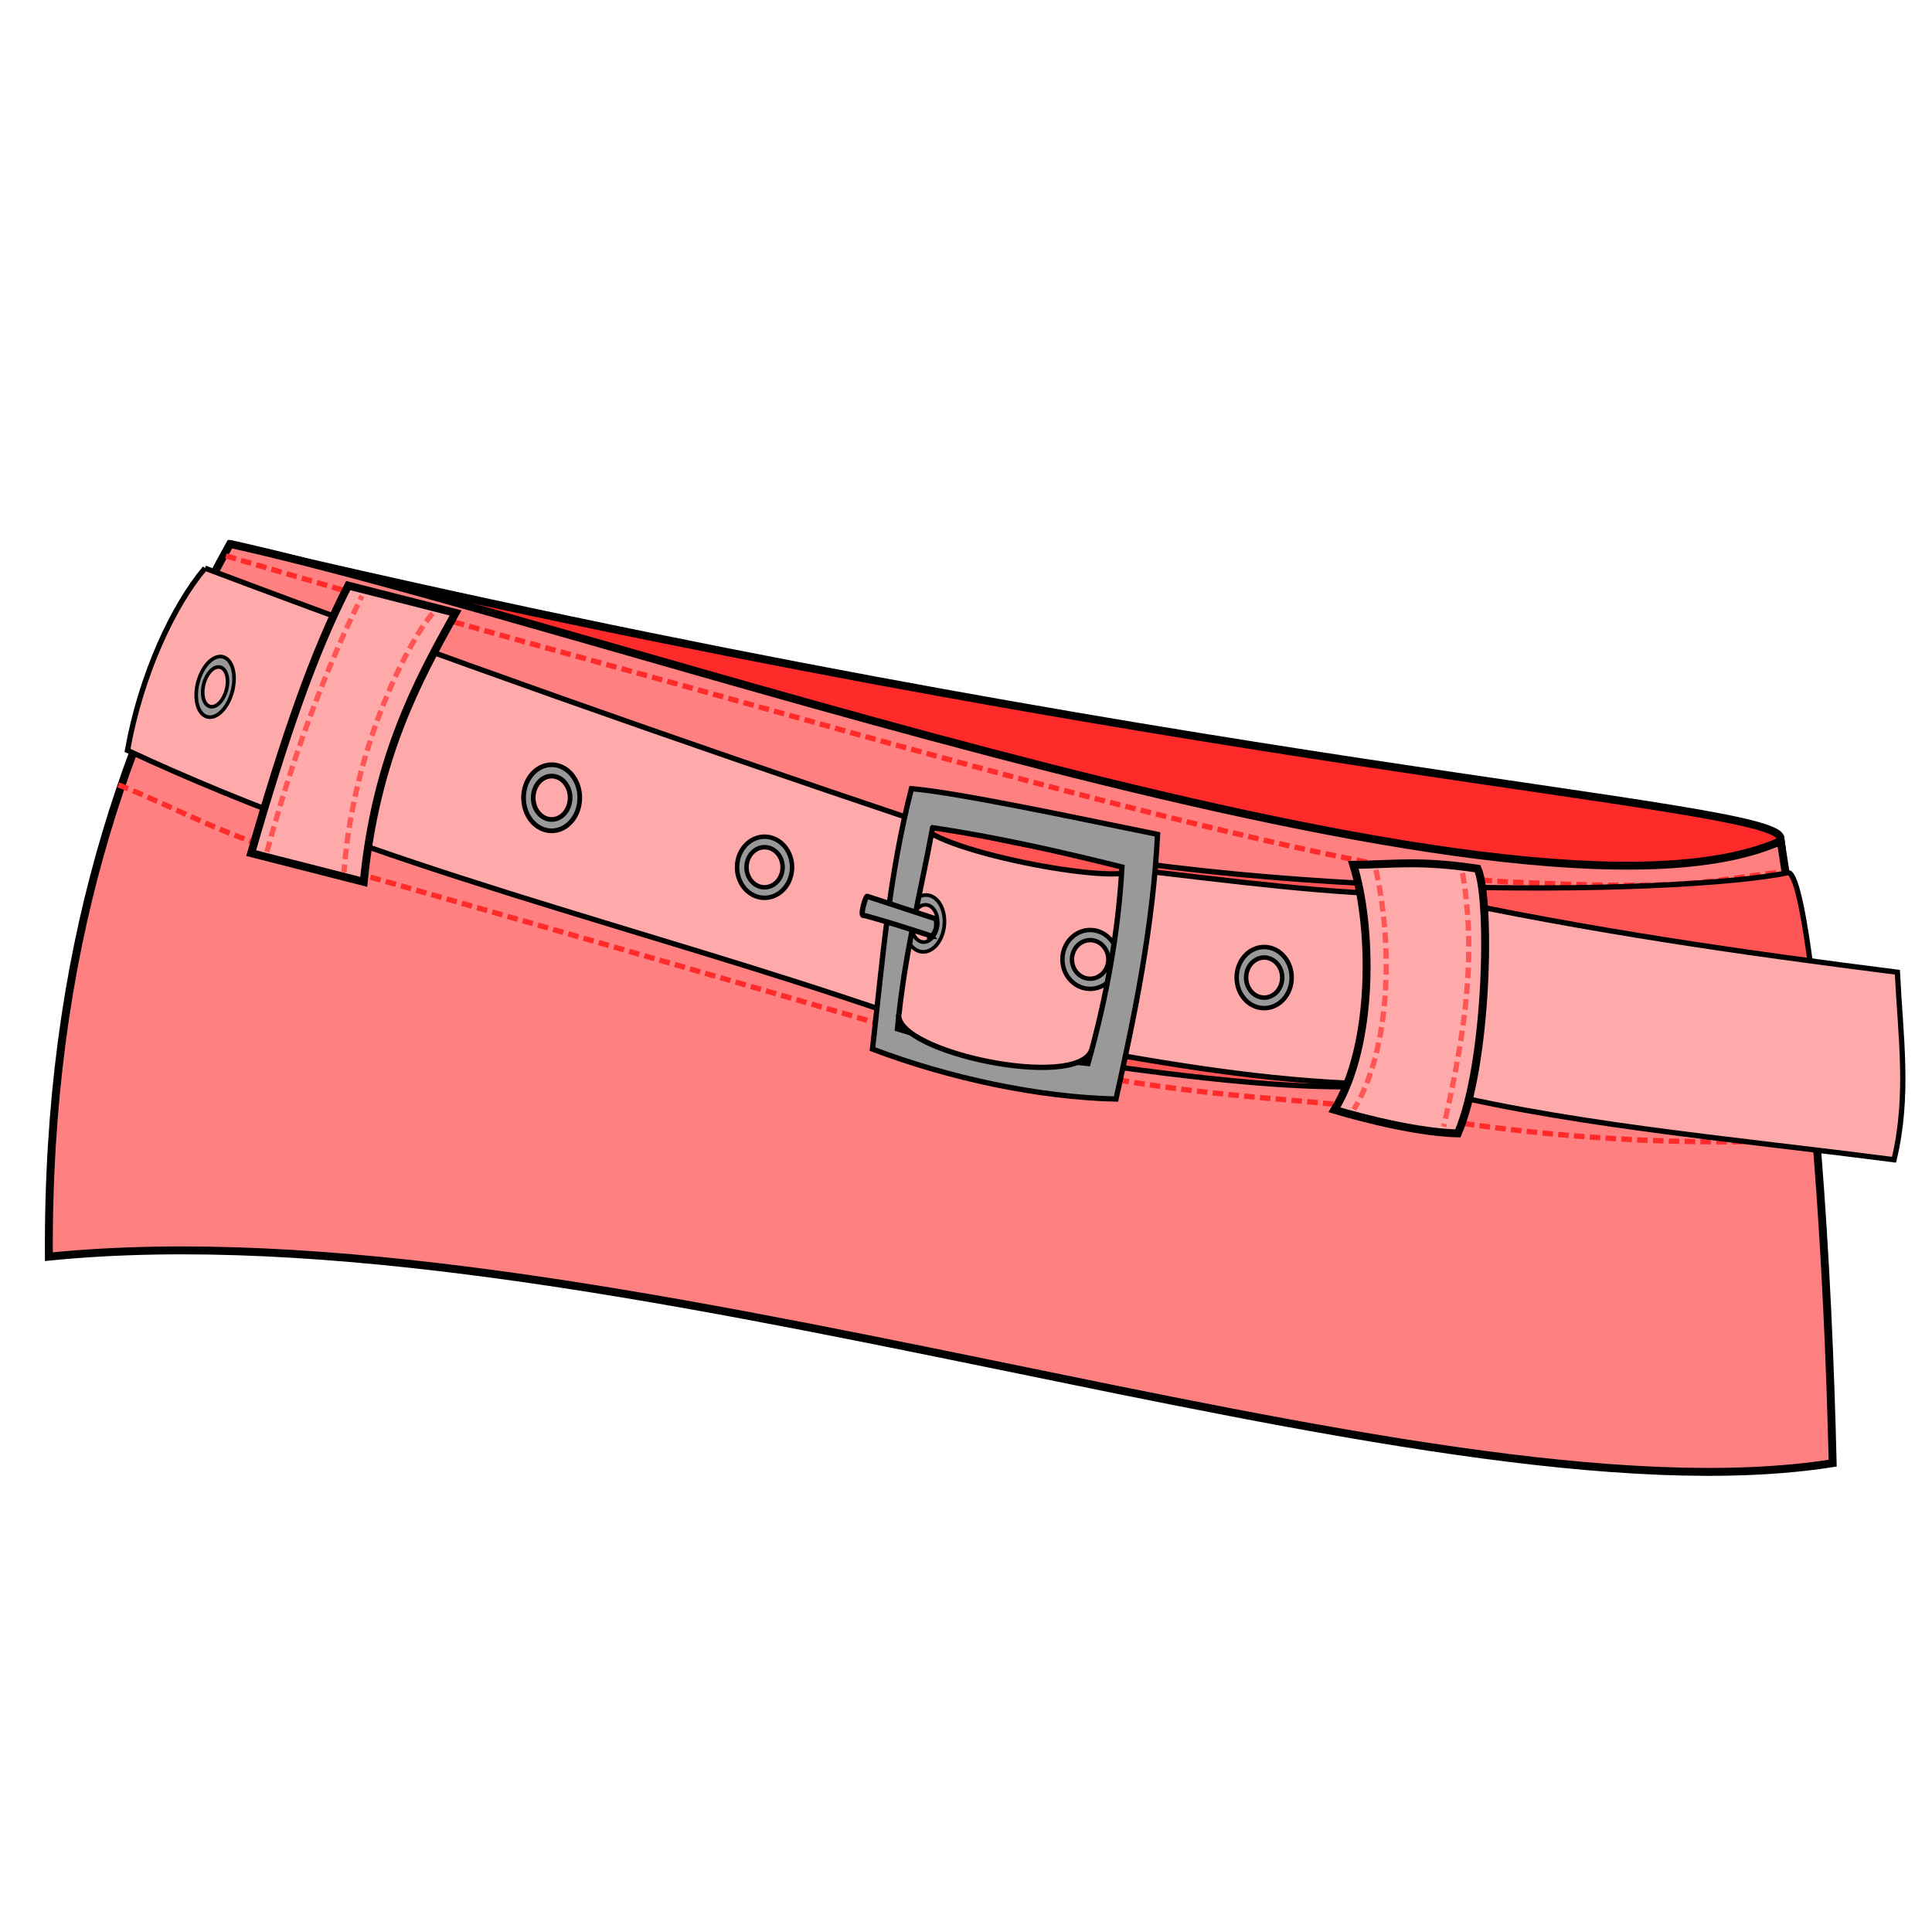 <svg xmlns="http://www.w3.org/2000/svg" xmlns:svg="http://www.w3.org/2000/svg" id="svg4206" version="1.1" viewBox="0 0 256 256"><style id="style3">svg{cursor:default}</style><g id="layer1" transform="translate(0,-796.362)" style="display:inline"><g id="g4443" transform="matrix(1.398,0,0,1.398,-46.855,-368.51)"><path id="path4441" d="m 55.358,884.841 c 90.355,21.356 146.364,24.425 146.902,27.805 3.326,20.374 -37.179,8.094 -55.831,12.037 -31.472,-13.089 -96.776,-11.068 -91.071,-39.842 z" style="fill:#ff2a2a;fill-rule:evenodd;stroke:#000;stroke-width:.75;stroke-linecap:butt;stroke-linejoin:miter;stroke-miterlimit:4;stroke-dasharray:none;stroke-opacity:1"/><path id="path4316" d="m 55.32,884.798 c -9.872,17.817 -17.337,38.362 -17.173,67.554 51.874,-5.223 129.67,25.784 169.074,19.572 -0.48,-19.656 -1.761,-39.312 -4.925,-58.968 C 177.625,924.033 90.385,892.548 55.32,884.798 Z" style="fill:#ff8080;fill-rule:evenodd;stroke:#000;stroke-width:.75;stroke-linecap:butt;stroke-linejoin:miter;stroke-miterlimit:4;stroke-dasharray:none;stroke-opacity:1"/><path id="path4397-6" d="m 54.922,885.929 c 25.418,7.491 32.914,9.373 49.238,13.949 25.281,7.088 58.363,16.299 72.191,16.949 17.602,0.827 18.714,-0.076 25.803,-0.898" style="display:inline;fill:none;fill-rule:evenodd;stroke:#ff2a2a;stroke-width:.5;stroke-linecap:butt;stroke-linejoin:miter;stroke-miterlimit:4;stroke-dasharray:1,.5;stroke-dashoffset:0;stroke-opacity:1"/><path id="path4403" d="m 203.036,915.949 c -10.359,2.159 -53.479,2.883 -81.843,-4.849 l -3.025,19.943 c 40.058,6.857 42.057,4.804 51.296,5.247 0,0 36.877,-2.5 36.698,-2.143 0.021,0.407 -1.52,-17.797 -3.127,-18.199 z" style="fill:#f55;fill-rule:evenodd;stroke:#000;stroke-width:.5;stroke-linecap:butt;stroke-linejoin:miter;stroke-miterlimit:4;stroke-dasharray:none;stroke-opacity:1"/><path id="path4397" d="m 44.732,907.63 c 5.891,2.307 9.892,4.922 18.676,7.284 4.295,1.155 38.598,11.02 54.223,15.594 25.876,7.574 37.729,6.267 48.352,8.199 17.337,3.153 31.75,2.959 39.732,2.495" style="fill:none;fill-rule:evenodd;stroke:#ff2a2a;stroke-width:.5;stroke-linecap:butt;stroke-linejoin:miter;stroke-miterlimit:4;stroke-dasharray:1,.5;stroke-dashoffset:0;stroke-opacity:1"/><path id="path4331" d="m 52.946,887.094 c -2.975,3.512 -6.057,10.049 -7.348,17.269 23.971,11.18 48.351,16.642 72.526,24.963 5.803,5.096 12.976,4.989 20.446,3.75 9.098,1.592 18.3,3.012 28.393,2.946 13.986,3.737 30.372,5.1 46.071,7.143 1.462,-6.071 0.614,-11.701 0.32,-17.772 -14.596,-1.857 -28.759,-3.851 -44.963,-7.317 -9.019,-0.094 -18.232,-1.354 -27.411,-2.411 -1.273,1.607 -19.829,-1.91 -20.357,-4.554 -23.117,-7.767 -45.74,-15.746 -67.679,-24.018 z" style="fill:#faa;fill-rule:evenodd;stroke:#000;stroke-width:.5;stroke-linecap:butt;stroke-linejoin:miter;stroke-miterlimit:4;stroke-dasharray:none;stroke-opacity:1"/><path id="path4333-4-9" d="m 136.843,921.39 a 2.625,2.788 0 0 0 -2.626,2.789 2.625,2.788 0 0 0 2.626,2.787 2.625,2.788 0 0 0 2.624,-2.787 2.625,2.788 0 0 0 -2.624,-2.789 z m 0,0.959 a 1.722,1.829 0 0 1 1.722,1.83 1.722,1.829 0 0 1 -1.722,1.828 1.722,1.829 0 0 1 -1.723,-1.828 1.722,1.829 0 0 1 1.723,-1.83 z" style="display:inline;fill:#999;fill-opacity:1;stroke:#000;stroke-width:.416;stroke-linecap:butt;stroke-miterlimit:4;stroke-dasharray:none;stroke-dashoffset:0"/><path id="path4333-4-6" d="m 121.408,918.084 a 1.871,2.697 5.391 0 0 -2.117,2.51 1.871,2.697 5.391 0 0 1.61,2.86 1.871,2.697 5.391 0 0 2.116,-2.509 1.871,2.697 5.391 0 0 -1.609,-2.862 z m -0.087,0.924 a 1.228,1.77 5.391 0 1 1.055,1.878 1.228,1.77 5.391 0 1 -1.388,1.645 1.228,1.77 5.391 0 1 -1.057,-1.876 1.228,1.77 5.391 0 1 1.389,-1.647 z" style="display:inline;fill:#999;fill-opacity:1;stroke:#000;stroke-width:.346;stroke-linecap:butt;stroke-miterlimit:4;stroke-dasharray:none;stroke-dashoffset:0"/><path id="path4318" d="m 66.518,888.746 c -3.276,6.369 -6.009,14.312 -9.196,25.357 l 10.67,2.723 c 1.159,-11.77 5.13,-19.108 8.705,-25.491 z" style="fill:#faa;fill-rule:evenodd;stroke:#000;stroke-width:.75;stroke-linecap:butt;stroke-linejoin:miter;stroke-miterlimit:4;stroke-dasharray:none;stroke-opacity:1"/><path id="path4329" d="m 161.786,915.219 c 1.788,5.718 2.061,16.928 -1.786,23.214 0,0 6.995,2.142 11.696,2.232 2.842,-6.642 3.136,-22.258 1.869,-25.089 -5.567,-0.834 -7.968,-0.401 -11.779,-0.357 z" style="fill:#faa;fill-rule:evenodd;stroke:#000;stroke-width:.75;stroke-linecap:butt;stroke-linejoin:miter;stroke-miterlimit:4;stroke-dasharray:none;stroke-opacity:1"/><path id="path4333" d="m 85.804,905.727 a 2.662,3.13 0 0 0 -2.663,3.131 2.662,3.13 0 0 0 2.663,3.129 2.662,3.13 0 0 0 2.662,-3.129 2.662,3.13 0 0 0 -2.662,-3.131 z m 0,1.077 a 1.746,2.054 0 0 1 1.746,2.054 1.746,2.054 0 0 1 -1.746,2.053 1.746,2.054 0 0 1 -1.748,-2.053 1.746,2.054 0 0 1 1.748,-2.054 z" style="fill:#999;fill-opacity:1;stroke:#000;stroke-width:.444;stroke-linecap:butt;stroke-miterlimit:4;stroke-dasharray:none;stroke-dashoffset:0"/><path id="path4333-4" d="m 105.983,912.547 a 2.606,2.896 0 0 0 -2.607,2.896 2.606,2.896 0 0 0 2.607,2.895 2.606,2.896 0 0 0 2.605,-2.895 2.606,2.896 0 0 0 -2.605,-2.896 z m 0,0.996 a 1.71,1.9 0 0 1 1.709,1.9 1.71,1.9 0 0 1 -1.709,1.899 1.71,1.9 0 0 1 -1.711,-1.899 1.71,1.9 0 0 1 1.711,-1.9 z" style="display:inline;fill:#999;fill-opacity:1;stroke:#000;stroke-width:.423;stroke-linecap:butt;stroke-miterlimit:4;stroke-dasharray:none;stroke-dashoffset:0"/><path id="path4333-4-3" d="m 54.647,895.504 a 1.686,2.936 14.608 0 0 -2.373,2.416 1.686,2.936 14.608 0 0 0.892,3.265 1.686,2.936 14.608 0 0 2.372,-2.415 1.686,2.936 14.608 0 0 -0.891,-3.267 z m -0.255,0.977 a 1.106,1.926 14.608 0 1 0.584,2.143 1.106,1.926 14.608 0 1 -1.556,1.584 1.106,1.926 14.608 0 1 -0.586,-2.142 1.106,1.926 14.608 0 1 1.557,-1.585 z" style="display:inline;fill:#999;fill-opacity:1;stroke:#000;stroke-width:.343;stroke-linecap:butt;stroke-miterlimit:4;stroke-dasharray:none;stroke-dashoffset:0"/><path id="path4333-4-34" d="m 153.337,923.003 a 2.606,2.896 0 0 0 -2.607,2.896 2.606,2.896 0 0 0 2.607,2.895 2.606,2.896 0 0 0 2.605,-2.895 2.606,2.896 0 0 0 -2.605,-2.896 z m 0,0.996 a 1.71,1.9 0 0 1 1.709,1.9 1.71,1.9 0 0 1 -1.709,1.899 1.71,1.9 0 0 1 -1.711,-1.899 1.71,1.9 0 0 1 1.711,-1.9 z" style="display:inline;fill:#999;fill-opacity:1;stroke:#000;stroke-width:.423;stroke-linecap:butt;stroke-miterlimit:4;stroke-dasharray:none;stroke-dashoffset:0"/><path id="path4386" d="m 119.904,907.991 c -2.128,8.275 -2.742,16.291 -3.691,24.684 7.333,2.78 15.763,4.566 23.08,4.736 1.839,-8.231 3.51,-16.503 3.939,-25.086 -8.207,-1.665 -18.815,-3.936 -23.328,-4.334 z m 2.008,3.699 c 6.004,0.892 12.081,2.265 17.945,3.729 -0.339,6.147 -1.452,12.357 -3.219,18.623 -5.217,-0.607 -9.37,-0.549 -18.057,-3.281 0.631,-6.951 2.173,-12.772 3.33,-19.07 z" style="fill:#999;fill-opacity:1;fill-rule:evenodd;stroke:#000;stroke-width:.5;stroke-linecap:butt;stroke-linejoin:miter;stroke-miterlimit:4;stroke-dasharray:none;stroke-opacity:1"/><path id="path4393" d="m 121.844,921.999 c -0.08,-0.097 -6.236,-2.022 -6.546,-2.004 -0.234,-0.152 0.271,-1.815 0.41,-1.799 2.309,0.759 4.356,1.431 6.534,2.147 0.133,0.626 0.05,1.122 -0.399,1.656 z" style="fill:#999;fill-opacity:1;fill-rule:evenodd;stroke:#000;stroke-width:.5;stroke-linecap:butt;stroke-linejoin:miter;stroke-miterlimit:4;stroke-dasharray:none;stroke-opacity:1"/><path id="path4391" d="m 118.695,929.395 c -0.229,3.608 16.875,7.195 18.284,3.386" style="fill:#faa;fill-rule:evenodd;stroke:#000;stroke-width:.5;stroke-linecap:butt;stroke-linejoin:miter;stroke-miterlimit:4;stroke-dasharray:none;stroke-opacity:1"/><path id="path4399" d="m 58.816,913.977 c 2.501,-9.194 5.415,-16.925 9.002,-24.253" style="fill:none;fill-rule:evenodd;stroke:#f55;stroke-width:.5;stroke-linecap:butt;stroke-linejoin:miter;stroke-miterlimit:4;stroke-dasharray:1,.5;stroke-dashoffset:0;stroke-opacity:1"/><path id="path4401" d="m 74.524,891.387 c -1.91,2.096 -7.497,12.116 -8.408,24.536" style="fill:none;fill-rule:evenodd;stroke:#f55;stroke-width:.5;stroke-linecap:butt;stroke-linejoin:miter;stroke-miterlimit:4;stroke-dasharray:1,.5;stroke-dashoffset:0;stroke-opacity:1"/><path id="path4401-1" d="m 163.927,915.685 c 1.815,8.22 1.089,17.609 -2.094,22.705" style="display:inline;fill:none;fill-rule:evenodd;stroke:#f55;stroke-width:.5;stroke-linecap:butt;stroke-linejoin:miter;stroke-miterlimit:4;stroke-dasharray:1,.5;stroke-dashoffset:0;stroke-opacity:1"/><path id="path4401-3" d="m 172.135,915.988 c 1.562,8.914 -0.3,17.356 -1.779,24.031" style="display:inline;fill:none;fill-rule:evenodd;stroke:#f55;stroke-width:.5;stroke-linecap:butt;stroke-linejoin:miter;stroke-miterlimit:4;stroke-dasharray:1,.5;stroke-dashoffset:0;stroke-opacity:1"/></g></g></svg>